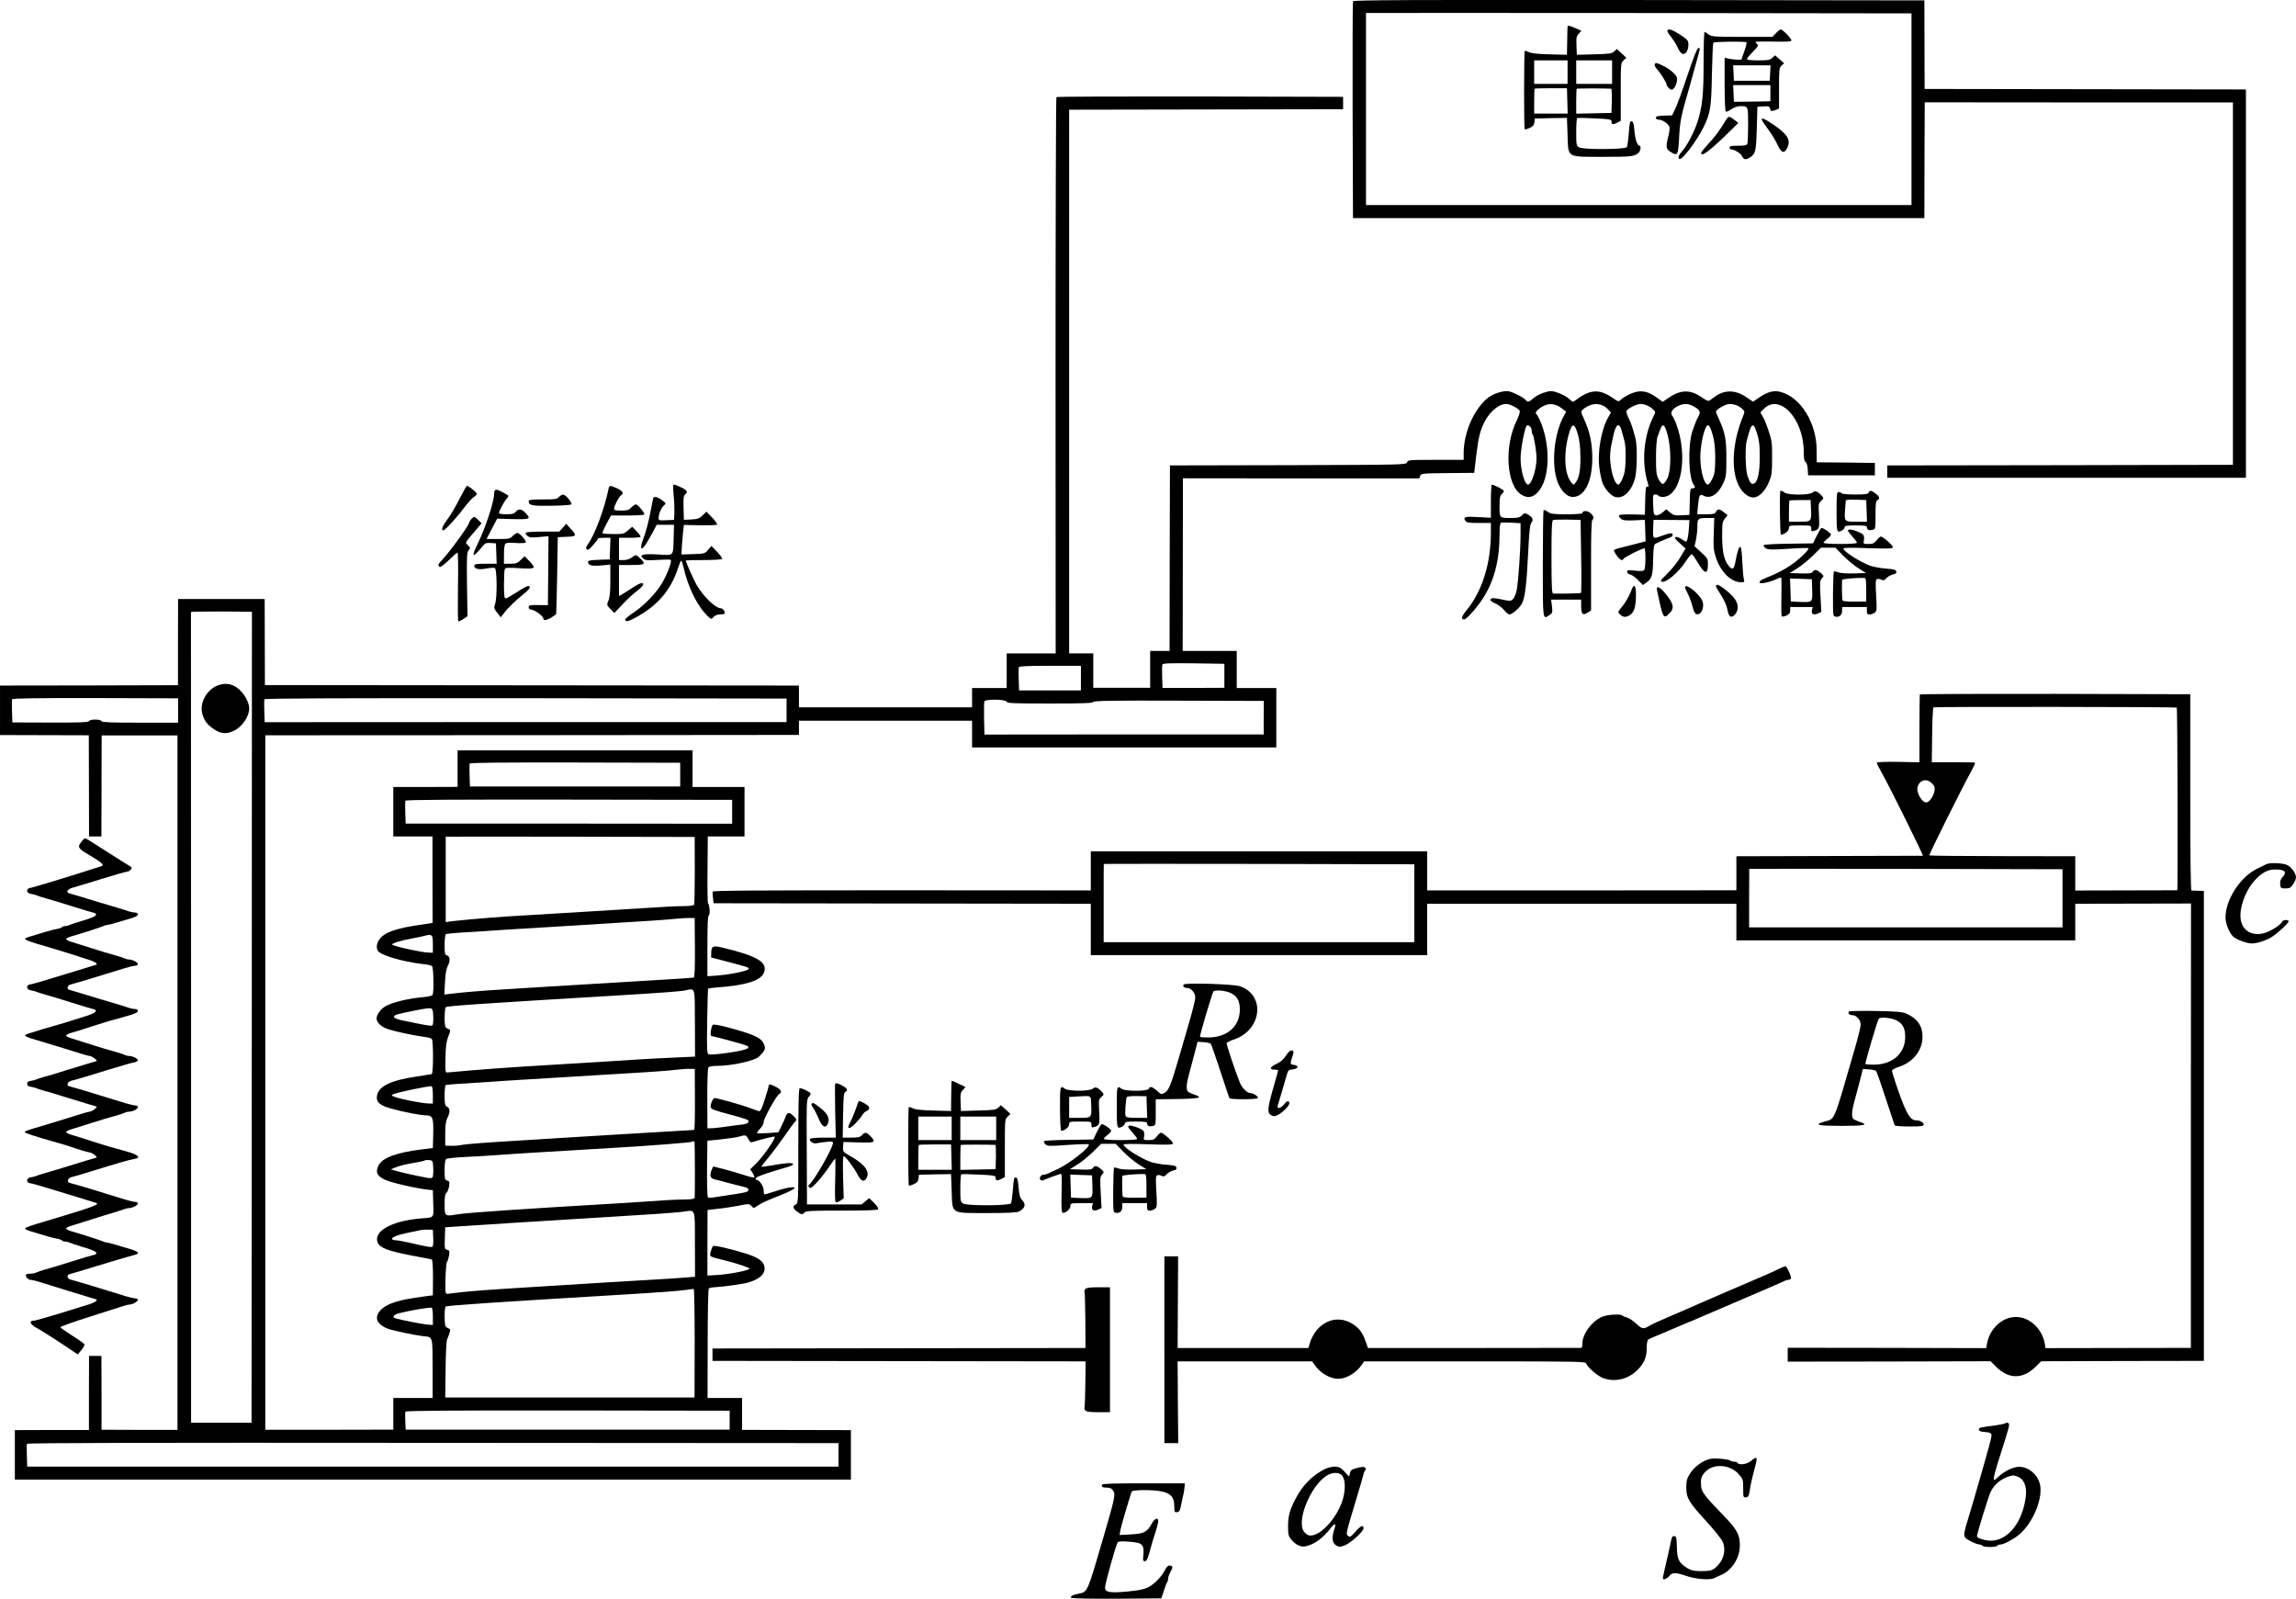 <?xml version="1.0" standalone="no"?>
<!DOCTYPE svg PUBLIC "-//W3C//DTD SVG 20010904//EN"
 "http://www.w3.org/TR/2001/REC-SVG-20010904/DTD/svg10.dtd">
<svg version="1.0" xmlns="http://www.w3.org/2000/svg"
 width="1856.496pt" height="1292.627pt" viewBox="0 0 1856.496 1292.627"
 preserveAspectRatio="xMidYMid meet">
<g transform="translate(-275.5,1437.822) scale(0.1,-0.1)"
fill="#000000" stroke="none">
<g>
<path d="M13695 14368 c-3 -7 -4 -404 -3 -883 l3 -870 2310 0 2310 0 1 468 2
468 1246 -1 1246 0 0 -1465 0 -1465 -1397 -3 -1398 -2 0 -50 0 -50 1450 0
1450 0 0 1570 0 1570 -1299 2 -1299 2 -1 358 -1 358 -2308 3 c-1841 2 -2309 0
-2312 -10z m4516 -873 l0 -775 -2206 0 -2205 0 0 775 c0 426 0 776 0 778 0 1
992 1 2205 0 l2206 -3 0 -775z"/>
<g>
<path d="M15430 14163 c-1 -5 -2 -57 -3 -118 l-2 -110 -140 4 c-97 2 -149 8
-168 18 -16 8 -31 12 -33 10 -7 -7 -7 -627 -1 -634 4 -3 22 2 41 11 27 12 35
23 38 46 l3 30 130 3 130 2 5 -138 c7 -189 -13 -176 288 -177 232 0 256 3 289
36 14 14 18 54 5 54 -18 0 -35 50 -41 119 -5 59 -10 76 -22 79 -14 3 -18 -12
-24 -96 -4 -54 -11 -105 -15 -113 -13 -20 -355 -22 -387 -2 -22 13 -23 20 -23
123 0 60 3 111 8 113 4 3 68 2 142 -2 117 -5 135 -8 135 -23 0 -27 11 -30 44
-13 l31 16 0 234 c0 230 0 235 23 255 l22 21 -38 36 -39 35 -21 -20 c-19 -17
-39 -20 -162 -23 l-140 -4 -3 74 c-3 64 0 77 19 97 l21 23 -45 20 c-49 22 -67
26 -67 14z m0 -368 l0 -95 -135 0 -135 0 0 95 0 95 135 0 135 0 0 -95z m360 0
l0 -95 -145 0 -145 0 0 95 0 95 145 0 145 0 0 -95z m-362 -233 l3 -102 -136 0
-135 0 0 98 c0 54 2 101 4 103 2 2 62 4 133 4 l128 0 3 -103z m355 99 c4 -1 6
-45 5 -98 l-3 -98 -142 -3 -143 -3 0 99 c0 54 2 101 4 103 4 3 237 3 279 0z"/>
</g>
<g>
<path d="M16236 14132 c-2 -4 11 -28 31 -52 19 -25 44 -64 54 -88 22 -47 42
-61 64 -42 20 17 29 74 16 99 -12 22 -123 91 -146 91 -8 0 -16 -4 -19 -8z"/>
</g>
<g>
<path d="M17115 14110 l-29 -30 -245 0 c-229 0 -248 2 -271 20 -14 11 -28 20
-32 20 -5 0 -8 -111 -8 -247 0 -259 -10 -359 -50 -482 -24 -76 -86 -195 -122
-233 -30 -33 -39 -59 -22 -65 22 -8 137 144 191 252 58 115 66 166 70 435 3
135 8 249 12 253 9 9 260 12 268 3 3 -3 -5 -36 -18 -73 l-24 -68 -40 1 c-22 1
-52 5 -67 9 l-28 7 0 -215 c0 -119 4 -218 9 -221 5 -3 25 5 45 19 21 14 51 25
71 25 66 0 65 2 65 -150 0 -76 -3 -145 -6 -154 -5 -12 -21 -16 -75 -16 -55 0
-69 -3 -69 -15 0 -8 6 -15 13 -15 27 0 79 -33 89 -56 13 -28 29 -30 64 -8 44
29 49 50 54 234 l5 175 48 3 c42 3 49 0 54 -17 6 -24 11 -25 47 -11 l26 10 0
164 c0 153 1 167 20 184 l21 19 -37 32 -36 32 -22 -20 c-19 -18 -35 -21 -114
-21 -57 0 -92 4 -92 10 0 6 22 33 49 60 41 41 47 51 35 61 -8 6 -14 14 -14 18
0 3 65 5 145 3 116 -2 145 0 145 10 0 16 -71 88 -86 88 -6 0 -23 -13 -39 -30z
m-47 -322 l-3 -63 -145 0 -145 0 -3 63 -3 62 151 0 151 0 -3 -62z m2 -163 l0
-65 -62 -2 c-35 0 -101 -1 -148 -2 l-85 -1 -3 68 -3 67 151 0 150 0 0 -65z"/>
</g>
<g>
<path d="M16400 13771 c-40 -120 -84 -242 -99 -272 l-26 -54 -56 -1 c-31 -1
-62 -4 -68 -8 -16 -10 -4 -26 21 -26 25 0 75 -35 82 -58 3 -10 -1 -44 -9 -75
-22 -87 -20 -104 18 -127 57 -36 61 -29 69 115 6 125 16 178 68 355 11 36 26
92 35 125 9 33 20 74 25 90 47 170 44 155 27 155 -9 0 -40 -80 -87 -219z"/>
</g>
<g>
<path d="M16135 13859 c-4 -6 2 -20 12 -32 33 -37 83 -115 83 -130 0 -8 9 -22
20 -32 16 -14 23 -15 34 -6 24 20 39 77 27 99 -15 29 -67 70 -116 92 -51 23
-52 23 -60 9z"/>
</g>
<g>
<path d="M16714 13413 c-58 -95 -90 -138 -144 -196 -33 -35 -60 -70 -60 -76 0
-35 67 15 218 162 l83 81 -23 18 c-49 39 -56 40 -74 11z"/>
</g>
<g>
<path d="M17000 13411 c0 -6 23 -40 50 -76 28 -37 63 -94 77 -126 30 -67 54
-76 78 -29 33 64 6 112 -110 190 -74 50 -95 59 -95 41z"/>
</g>
</g>
<g>
<path d="M11297 13593 c-4 -4 -7 -1017 -7 -2252 l1 -2246 -198 0 -198 0 0
-140 0 -140 -140 0 -140 0 0 -78 0 -78 -700 0 -700 0 0 88 0 88 -2159 2 -2159
2 -1 348 -1 348 -350 0 -350 0 -1 -349 0 -348 -720 -2 -719 -1 0 -200 0 -200
359 -1 359 -1 1 -409 1 -409 50 0 50 0 1 409 1 408 307 0 306 0 0 -2807 0
-2808 -307 0 -307 1 0 298 -1 299 -50 0 -50 0 -1 -299 0 -300 -300 0 -299 -1
0 -200 0 -200 3380 0 3380 0 0 200 0 200 -440 1 -440 1 0 129 0 129 -140 0
-139 0 1 438 c0 241 4 442 9 447 5 5 29 10 54 11 58 2 226 26 266 38 97 28
142 74 129 132 -9 41 -56 73 -151 102 -125 39 -256 69 -264 60 -5 -4 -13 -25
-18 -45 -11 -41 -14 -40 103 -68 103 -25 215 -62 210 -70 -10 -16 -179 -48
-280 -52 l-60 -3 0 265 1 265 79 9 c44 4 120 16 169 25 86 17 89 17 107 -2 17
-19 18 -19 46 0 39 26 62 37 188 87 115 46 148 72 79 63 -22 -2 -70 -14 -109
-27 -38 -12 -78 -24 -87 -27 -15 -4 -18 1 -18 29 0 36 -36 88 -61 88 -8 0 -8
4 1 15 11 13 68 33 258 89 24 7 42 16 40 22 -4 13 -60 10 -163 -9 -49 -9 -91
-14 -93 -12 -2 2 24 36 58 76 33 40 92 119 130 174 38 56 76 107 85 115 14 12
13 16 -11 42 -35 35 -52 36 -65 1 -6 -16 -21 -51 -35 -79 l-25 -51 -82 -6
c-45 -3 -85 -3 -89 -1 -5 3 5 19 22 35 18 18 30 41 30 56 0 28 103 213 126
226 25 14 15 36 -26 57 -45 23 -60 25 -60 8 0 -7 -14 -57 -32 -111 -25 -78
-35 -97 -47 -93 -9 2 -47 16 -84 30 -67 24 -254 76 -274 76 -14 0 -36 -53 -31
-76 2 -13 37 -26 147 -55 78 -20 148 -42 153 -47 16 -16 1 -29 -39 -35 -21 -2
-78 -10 -128 -17 -49 -7 -106 -14 -125 -14 l-35 -1 -1 240 c0 140 3 245 9 253
5 7 33 12 66 12 122 0 309 41 343 75 54 54 58 68 34 113 -23 43 -91 72 -300
127 -61 16 -103 22 -108 17 -5 -5 -12 -28 -15 -49 -5 -38 -4 -41 23 -46 31 -5
198 -51 252 -68 69 -23 15 -44 -179 -69 -53 -7 -104 -10 -113 -7 -15 6 -16 31
-13 267 2 143 6 262 8 265 3 2 39 7 79 10 222 16 345 54 371 116 35 85 -46
136 -329 204 -84 20 -94 16 -96 -41 l-1 -37 125 -33 c173 -45 180 -48 179 -59
-2 -18 -164 -50 -289 -57 l-45 -3 0 244 c0 174 3 245 11 248 12 5 8 79 -6 98
-4 6 -6 129 -4 275 l2 265 149 0 148 0 0 200 0 200 -210 0 -210 0 0 148 0 148
-950 0 -950 0 0 -148 0 -147 -260 -1 -260 0 0 -200 0 -200 158 0 159 0 0 -350
1 -349 -119 -18 c-153 -23 -240 -50 -286 -88 -41 -34 -57 -84 -39 -118 19 -36
202 -90 361 -108 36 -3 71 -11 78 -17 13 -11 17 -213 4 -234 -4 -6 -37 -14
-73 -17 -127 -11 -257 -43 -311 -76 -37 -22 -68 -67 -68 -97 0 -33 39 -69 95
-87 67 -21 217 -52 287 -61 32 -3 61 -12 65 -18 13 -20 12 -278 -1 -283 -6 -2
-58 -10 -116 -19 -216 -31 -314 -79 -327 -157 -8 -52 25 -80 125 -106 94 -26
234 -52 272 -52 53 0 61 -19 58 -148 l-3 -116 -96 -12 c-204 -26 -314 -68
-344 -130 -26 -55 -13 -83 53 -115 47 -23 268 -73 357 -81 l30 -3 3 -107 c3
-123 13 -112 -107 -122 -233 -21 -379 -104 -342 -195 18 -42 83 -67 263 -102
90 -17 168 -32 174 -34 6 -2 10 -53 10 -146 l-1 -144 -55 -7 c-150 -21 -192
-29 -254 -49 -118 -36 -176 -116 -124 -171 12 -14 41 -32 63 -41 45 -17 214
-53 289 -62 83 -9 78 7 79 -261 l0 -239 -159 0 -159 0 0 -128 0 -128 -518 -1
-517 0 0 2807 0 2808 2157 1 2158 2 0 57 0 58 700 0 700 0 0 -108 0 -108 1230
0 1230 0 0 240 0 240 -160 0 -160 0 0 150 0 150 -218 0 -219 0 1 698 1 698
955 -1 956 0 7 20 c8 20 15 21 222 23 l215 2 16 135 c19 154 31 205 66 274 47
93 128 156 188 147 32 -5 92 -39 98 -55 4 -9 -7 -42 -23 -75 -105 -211 -85
-531 39 -604 49 -29 89 -22 130 21 101 106 107 390 13 592 -9 19 -21 38 -26
42 -15 10 23 48 69 68 47 20 92 12 142 -26 l32 -25 -18 -32 c-80 -142 -104
-389 -53 -532 27 -74 77 -125 124 -125 95 0 157 122 158 310 0 125 -18 211
-66 318 -30 66 -30 66 4 90 65 47 138 43 187 -8 l26 -27 -20 -35 c-60 -101
-93 -296 -72 -425 6 -43 17 -91 23 -108 19 -48 60 -97 95 -112 66 -27 139 37
169 150 16 62 19 262 3 321 -24 90 -35 123 -56 165 -12 24 -19 49 -17 56 8 19
81 56 112 57 35 0 71 -15 100 -41 26 -26 26 -19 3 -67 -77 -158 -93 -370 -42
-532 8 -28 8 -33 -4 -28 -12 4 -15 -15 -17 -111 l-3 -117 -101 3 c-56 1 -104
-2 -108 -7 -3 -5 3 -17 14 -27 16 -14 34 -17 107 -14 l88 4 3 -87 3 -87 -43
-11 c-24 -6 -59 -15 -78 -20 -19 -5 -56 -14 -83 -21 -26 -6 -49 -15 -52 -19
-2 -3 8 -23 22 -43 25 -36 48 -47 55 -28 4 13 160 91 170 85 11 -7 10 -156 -1
-173 -7 -11 -24 -12 -76 -7 -61 6 -66 5 -63 -11 2 -10 14 -19 26 -21 13 -2 41
-22 62 -44 l39 -40 29 20 c44 32 52 58 54 186 2 93 6 121 18 127 18 10 99 45
123 53 9 3 17 12 17 21 0 17 -26 14 -93 -11 -66 -25 -68 -23 -65 59 l3 72 145
-1 145 -1 -2 -44 c-5 -79 -14 -129 -25 -129 -5 0 -23 9 -39 21 -16 11 -37 18
-45 15 -12 -5 -5 -16 32 -49 l48 -44 -29 -49 c-34 -60 -82 -120 -137 -173 -35
-33 -40 -41 -26 -46 33 -13 138 77 195 166 21 33 43 57 48 56 6 -2 24 -28 42
-58 61 -105 88 -112 88 -22 0 42 -4 49 -54 95 l-54 49 12 56 c6 31 11 80 11
109 0 60 5 64 84 64 l52 0 -4 -125 c-4 -109 -2 -134 17 -193 39 -120 123 -202
207 -202 24 0 26 3 19 28 -4 15 -9 77 -12 137 -2 61 -9 114 -13 119 -12 12
-26 -27 -41 -109 -12 -69 -23 -79 -53 -46 -39 43 -56 116 -56 240 0 107 2 121
22 146 l22 28 -30 23 c-36 29 -50 30 -64 4 -9 -17 -21 -20 -81 -20 l-71 0 7
73 c8 82 14 93 43 78 56 -30 119 8 160 99 24 50 26 67 26 195 1 153 -9 211
-55 313 -16 34 -29 67 -29 72 0 12 49 45 86 57 36 13 96 -4 128 -36 19 -19 19
-24 7 -53 -88 -212 -103 -437 -36 -568 34 -67 93 -106 138 -91 42 15 83 64
109 130 19 47 22 76 22 186 1 115 -2 140 -27 215 -15 47 -36 100 -48 119 l-20
34 26 27 c128 133 325 -77 325 -347 0 -52 4 -74 14 -80 9 -5 16 -28 18 -58 l3
-50 270 0 270 0 0 50 0 50 -235 3 -235 2 -1 98 c0 220 -129 428 -291 471 -55
15 -104 2 -172 -44 l-51 -35 -49 33 c-93 65 -182 66 -264 5 -18 -14 -37 -27
-43 -31 -6 -3 -32 9 -57 27 -93 66 -171 65 -271 -3 l-47 -32 -47 34 c-81 60
-146 66 -232 22 -19 -9 -45 -26 -57 -37 -21 -20 -21 -20 -71 15 -72 49 -128
61 -189 41 -26 -9 -65 -29 -85 -45 -20 -16 -40 -29 -44 -29 -5 0 -20 11 -34
25 -15 14 -52 34 -84 46 -55 19 -61 19 -112 4 -30 -8 -69 -29 -88 -45 -38 -34
-48 -36 -67 -14 -15 19 -93 58 -132 68 -39 9 -124 -17 -168 -50 -114 -90 -199
-281 -199 -449 l0 -55 -225 0 c-217 0 -226 -1 -233 -20 -7 -20 -15 -20 -962
-23 l-955 -2 -2 -750 -1 -750 -79 0 -78 0 0 -149 0 -149 -230 0 -230 0 0 139
0 139 -98 0 -97 0 0 2198 0 2198 1107 2 1108 2 0 50 0 50 -1156 3 c-635 1
-1159 -1 -1162 -5z m5176 -2515 c32 -23 33 -36 7 -82 -10 -19 -29 -68 -42
-108 -37 -123 -29 -383 14 -432 13 -16 9 -26 -12 -26 -18 0 -20 -8 -22 -107
l-3 -108 -63 -3 c-55 -3 -67 0 -93 23 l-31 25 -30 -25 c-17 -15 -40 -25 -52
-23 -19 3 -21 10 -24 86 -3 76 -1 82 17 82 11 0 23 -4 26 -10 3 -5 18 -10 33
-10 152 0 211 333 107 600 -10 25 -22 49 -27 55 -25 28 5 68 68 90 42 14 78 6
127 -27z m-1345 -150 c7 -7 12 -22 12 -33 0 -12 3 -25 7 -29 11 -11 31 -133
32 -191 1 -89 -40 -215 -69 -215 -27 0 -60 116 -60 213 0 66 30 230 47 260 6
10 17 9 31 -5z m386 -64 c13 -47 19 -104 20 -179 1 -111 -10 -172 -40 -210
-15 -20 -15 -20 -34 3 -57 69 -64 239 -18 397 25 87 45 84 72 -11z m354 29 c7
-27 17 -64 23 -84 13 -52 11 -217 -4 -264 -16 -51 -35 -85 -47 -85 -21 0 -47
63 -59 142 -13 84 -10 130 21 263 21 89 47 100 66 28z m371 -31 c30 -113 29
-288 -2 -352 -12 -25 -29 -45 -37 -45 -8 0 -24 18 -35 40 -17 34 -20 60 -20
175 0 82 5 148 13 168 6 17 17 46 23 62 19 49 35 36 58 -48z m347 51 c28 -68
38 -135 38 -243 -1 -98 -4 -122 -23 -162 -13 -27 -29 -48 -36 -48 -36 0 -70
152 -60 265 9 110 39 215 60 215 6 0 15 -12 21 -27z m362 0 c29 -77 36 -117
36 -223 1 -125 -15 -205 -44 -220 -22 -12 -34 1 -55 60 -17 48 -21 238 -6 286
5 16 15 50 22 77 15 53 32 60 47 20z m-12157 -4759 l-2 -3279 -244 0 -245 0 0
3275 c-1 1801 -1 3277 -1 3280 1 3 112 4 247 4 l246 -2 -1 -3278z m7864 2760
l0 -97 -250 -1 -250 0 -3 89 c-2 49 -1 94 2 101 4 9 62 11 253 9 l248 -4 0
-97z m-1160 -18 l0 -100 -250 0 -250 0 -3 89 c-2 49 -1 93 1 99 3 8 84 11 253
11 l249 0 0 -99z m-7300 -262 l0 -99 -307 0 c-237 0 -309 3 -313 13 -2 7 -23
12 -50 12 -27 0 -48 -5 -50 -12 -4 -10 -75 -13 -313 -12 l-307 1 -3 88 c-2 49
-1 93 1 99 3 8 203 11 673 10 l669 -2 0 -98z m4920 1 l0 -95 -2110 0 -2110 -1
-3 87 c-2 48 -1 92 1 98 3 8 611 10 2113 9 l2109 -3 0 -95z m1779 70 c5 -13
53 -15 351 -15 267 0 347 3 350 13 4 9 150 12 692 10 l687 -2 -1 -136 0 -135
-1129 0 -1129 -1 -3 128 c-1 70 0 133 2 140 8 20 172 18 180 -2z m-2639 -590
l0 -96 -850 0 -850 0 -3 87 c-2 48 -1 92 1 98 3 8 253 10 853 9 l849 -2 0 -96z
m420 -300 l0 -97 -1320 1 -1320 0 -3 87 c-2 48 -1 92 1 98 3 8 387 10 1323 9
l1319 -2 0 -96z m-302 -473 c0 -147 -2 -273 -6 -279 -4 -6 -37 -11 -74 -11
-69 0 -164 -5 -423 -22 -80 -5 -226 -14 -325 -20 -99 -6 -247 -15 -330 -20
-82 -5 -231 -14 -330 -20 -206 -13 -506 -40 -517 -47 -5 -2 -8 1 -9 6 0 14 0
680 0 684 1 1 454 1 1007 0 l1006 -2 1 -269z m1 -626 c1 -155 -2 -239 -9 -242
-5 -1 -95 -8 -200 -14 -338 -20 -754 -45 -995 -60 -85 -5 -229 -14 -320 -20
-184 -11 -355 -25 -443 -36 l-59 -7 5 99 c3 63 11 110 21 129 23 42 21 81 -4
88 -18 5 -20 14 -20 85 0 45 5 84 10 87 6 3 47 8 93 11 45 2 147 9 227 14 80
6 218 15 308 20 89 6 237 15 330 20 92 6 237 15 322 20 354 21 509 32 585 40
44 4 95 7 114 6 l33 -1 2 -239z m-2119 29 l0 -70 -35 1 c-54 1 -277 50 -293
64 -11 9 68 34 158 50 39 7 84 16 100 21 64 17 70 11 70 -66z m2119 -640 l1
-270 -150 -7 c-83 -3 -229 -11 -325 -17 -193 -13 -394 -25 -660 -41 -417 -25
-580 -37 -865 -63 -19 -2 -20 3 -18 118 2 92 7 132 23 173 19 50 19 53 3 59
-10 4 -21 11 -25 17 -12 17 -9 154 2 161 16 10 259 27 1398 95 359 22 497 32
536 40 85 17 79 39 80 -265z m-2116 56 c2 -35 -1 -68 -6 -73 -8 -8 -65 2 -254
42 -68 15 -76 35 -20 49 44 12 174 38 217 44 58 8 60 6 63 -62z m2116 -669 c1
-134 -2 -245 -5 -248 -3 -2 -51 -6 -105 -8 -54 -3 -175 -10 -269 -16 -93 -6
-244 -15 -335 -20 -91 -6 -238 -14 -327 -20 -90 -5 -234 -14 -320 -20 -325
-19 -489 -32 -524 -39 -20 -5 -58 -8 -85 -7 l-49 1 0 95 c0 71 5 104 18 130
23 46 22 77 -3 90 -17 9 -20 21 -20 90 0 43 4 81 8 84 5 3 54 8 108 11 54 3
162 10 239 15 77 6 214 15 305 20 91 6 239 15 330 20 91 6 237 15 325 20 364
21 513 32 570 40 33 4 78 7 99 6 l39 -1 1 -243z m-2119 32 l0 -69 -35 1 c-52
1 -226 35 -275 54 -23 9 -27 13 -15 19 27 15 294 71 315 66 6 -1 10 -33 10
-71z m2551 -355 c12 -25 20 -30 37 -24 65 21 164 45 175 43 17 -4 -88 -157
-150 -218 l-47 -46 19 -29 c10 -16 17 -32 14 -36 -2 -4 -39 4 -81 18 -43 14
-117 36 -164 48 l-87 22 -11 -24 c-20 -43 -14 -72 17 -79 15 -3 70 -18 122
-32 52 -13 108 -28 124 -31 35 -8 44 -26 19 -39 -10 -5 -58 -14 -108 -21 -49
-7 -114 -17 -144 -22 -32 -7 -57 -7 -62 -2 -5 5 -8 107 -7 234 l3 224 110 11
c61 7 126 16 145 22 53 16 58 14 76 -19z m-435 -26 c3 -27 4 -440 1 -450 -3
-9 -29 -13 -82 -13 -42 0 -135 -4 -206 -10 -71 -5 -210 -14 -309 -20 -850 -50
-1243 -77 -1327 -91 -96 -17 -98 -15 -98 82 0 60 4 85 15 93 8 6 17 29 21 52
5 36 4 42 -15 47 -19 5 -21 12 -21 85 0 52 4 83 13 89 6 6 80 13 162 17 83 4
202 11 265 16 63 5 201 14 305 20 105 6 255 15 335 20 80 5 228 14 330 20 247
14 584 41 589 46 7 7 21 5 22 -3z m-2113 -212 c2 -35 -1 -68 -7 -74 -6 -6 -26
-6 -58 1 -26 6 -75 16 -108 22 -33 7 -85 20 -115 28 l-55 15 35 15 c39 16 85
27 174 42 32 5 61 12 64 15 4 3 20 5 37 3 30 -3 30 -4 33 -67z m2116 -611 l1
-265 -75 -6 c-41 -4 -165 -12 -275 -18 -110 -7 -270 -16 -355 -21 -383 -24
-476 -30 -640 -40 -287 -17 -470 -31 -555 -41 -44 -5 -89 -11 -100 -12 -19 -2
-20 3 -18 122 2 68 7 129 12 135 6 7 13 30 17 53 5 35 4 41 -15 46 -21 5 -22
11 -19 94 l3 88 105 7 c58 3 177 11 265 17 88 6 237 16 330 21 94 6 238 15
320 20 83 5 229 14 325 20 308 18 503 32 570 40 114 14 103 43 104 -260z
m-2116 51 c2 -35 -1 -67 -5 -72 -8 -8 -44 -2 -190 32 -45 10 -93 19 -107 19
-14 0 -28 4 -31 10 -7 12 43 33 120 49 33 6 76 16 95 20 19 5 53 8 75 7 l40
-1 3 -64z m2114 -854 l-1 -438 -1008 0 -1008 0 3 226 c1 124 7 234 12 243 5 9
13 32 19 50 9 28 8 34 -7 39 -9 4 -20 11 -24 17 -11 16 -10 154 1 160 14 9
384 34 1421 96 302 18 476 31 525 39 28 5 54 8 59 7 5 -1 8 -198 8 -439z
m-2117 217 l0 -69 -40 3 c-37 2 -213 36 -262 51 -32 9 -15 30 33 42 94 23 240
48 259 44 6 -1 10 -33 10 -71z m2400 -838 l0 -77 -1310 0 -1310 0 -3 67 c-2
37 -1 72 1 78 3 8 370 11 1313 10 l1309 -2 0 -76z m880 -281 l0 -95 -3280 0
-3280 0 -3 87 c-2 47 -1 91 1 97 3 8 944 10 3283 8 l3279 -2 0 -95z"/>
<g>
<path d="M4504 8831 c-83 -38 -136 -141 -113 -224 15 -56 40 -89 96 -126 54
-36 98 -40 158 -12 66 30 125 115 125 181 0 65 -65 159 -128 185 -46 20 -88
18 -138 -4z"/>
</g>
</g>
<g>
<path d="M8199 10455 c-3 -2 -1 -40 3 -82 5 -43 7 -105 6 -138 l-3 -60 -62 -3
c-56 -3 -63 -1 -63 16 0 33 22 86 43 103 19 16 19 17 -15 43 -37 28 -67 34
-72 14 -2 -7 -13 -64 -25 -127 -12 -63 -35 -148 -51 -190 -30 -76 -28 -108 3
-73 10 11 36 55 60 98 l42 79 70 0 70 0 -3 -105 c-5 -154 6 -142 -125 -135
-125 7 -158 -2 -121 -33 17 -15 34 -16 115 -11 52 3 99 4 106 1 15 -5 -20
-102 -66 -184 -45 -79 -142 -181 -228 -239 -40 -27 -73 -54 -73 -59 0 -21 21
-18 74 9 181 96 290 219 350 396 12 35 24 67 28 70 3 3 11 -18 18 -47 38 -169
113 -320 197 -401 29 -27 30 -27 48 -7 11 12 31 20 50 20 17 0 35 3 38 6 10
10 -12 44 -29 44 -44 0 -142 95 -197 190 -22 38 -87 185 -87 196 0 2 65 4 144
4 80 0 147 4 150 9 3 5 -15 30 -40 57 l-47 48 -26 -31 c-26 -31 -29 -32 -121
-35 l-95 -3 3 60 c2 33 7 87 10 120 l7 59 131 -3 c73 -1 134 1 137 6 3 5 -15
30 -40 57 l-46 47 -31 -30 c-26 -25 -40 -30 -91 -33 l-60 -3 -3 96 c-2 77 0
99 13 109 25 21 17 34 -33 58 -50 23 -56 25 -63 17z"/>
</g>
<g>
<path d="M14810 10326 l0 -134 -94 5 c-113 7 -132 2 -114 -27 11 -18 23 -20
110 -20 l98 0 0 -82 c-1 -246 -69 -465 -192 -618 -47 -57 -53 -80 -23 -80 17
0 96 88 144 160 95 142 140 309 141 521 0 69 4 98 13 101 6 2 45 2 85 0 l72
-4 0 -88 c0 -126 -18 -385 -31 -452 -7 -32 -20 -65 -31 -75 -18 -16 -24 -16
-93 -1 -61 12 -77 13 -86 2 -8 -10 0 -18 35 -34 25 -11 58 -36 73 -55 15 -19
35 -35 43 -35 24 0 89 59 104 94 23 55 35 153 47 396 9 187 15 239 27 253 19
22 9 44 -30 66 -22 13 -27 12 -46 -7 -18 -18 -34 -22 -86 -22 -97 0 -96 -1
-96 95 0 69 3 85 20 100 11 10 17 22 14 26 -6 10 -83 49 -96 49 -4 0 -8 -60
-8 -134z"/>
</g>
<g>
<path d="M6470 10344 c-29 -59 -73 -133 -97 -164 -40 -54 -54 -90 -34 -90 14
0 107 100 168 182 32 42 68 82 81 89 12 7 22 18 22 25 0 12 -66 64 -80 64 -3
0 -30 -48 -60 -106z"/>
</g>
<g>
<path d="M7675 10423 c-34 -164 -110 -366 -166 -445 -16 -23 -19 -32 -10 -41
9 -9 21 -1 51 33 22 25 40 48 40 53 0 4 23 7 50 7 l51 0 -3 -87 -3 -88 -87 -3
c-65 -2 -88 -6 -88 -16 0 -29 26 -36 104 -30 l76 7 0 -127 c0 -91 -4 -137 -15
-163 -15 -36 -15 -37 16 -69 l31 -32 67 70 c36 39 90 89 119 110 51 38 64 67
27 60 -10 -2 -44 -21 -74 -41 -31 -21 -66 -43 -78 -50 l-23 -12 0 126 0 125
100 0 c111 0 120 7 72 53 -34 32 -37 33 -69 7 -16 -12 -41 -20 -64 -20 l-39 0
0 90 0 90 83 0 c46 0 87 3 91 7 3 4 -10 24 -30 44 l-37 38 -34 -29 c-32 -28
-39 -30 -117 -30 -45 0 -85 3 -89 6 -3 4 11 37 31 75 l37 69 132 0 c72 0 134
4 137 8 7 11 -52 82 -68 82 -7 0 -23 -11 -36 -25 -20 -21 -33 -25 -82 -25 -46
0 -58 3 -58 15 0 22 40 98 56 108 26 15 14 36 -32 57 -59 26 -62 25 -69 -7z"/>
</g>
<g>
<path d="M6757 10413 c-4 -3 -7 -17 -7 -30 0 -61 -70 -273 -130 -396 -60 -121
-45 -127 43 -18 14 18 26 21 60 19 l42 -3 3 -82 3 -83 -91 0 c-72 0 -90 -3
-90 -15 0 -27 34 -35 95 -24 31 6 63 8 71 5 18 -7 20 -243 2 -292 -10 -30 -9
-36 17 -70 l29 -37 25 33 c33 43 98 106 161 156 49 39 63 64 35 64 -8 0 -49
-22 -91 -50 -42 -27 -83 -50 -90 -50 -11 0 -14 23 -14 109 0 60 3 117 6 126 6
14 20 15 120 9 131 -8 137 -3 78 59 l-37 38 -31 -30 c-27 -27 -39 -31 -84 -31
l-52 0 0 73 c0 39 4 78 9 86 7 10 27 13 85 9 42 -3 79 -1 82 4 8 12 -48 76
-66 77 -8 0 -26 -11 -39 -24 -21 -23 -30 -25 -117 -25 l-95 0 43 82 43 83 128
-4 c140 -3 148 1 100 51 -32 33 -53 35 -78 8 -14 -16 -31 -20 -77 -20 -33 0
-58 4 -58 10 0 17 41 93 62 116 11 12 16 24 11 27 -73 44 -95 52 -106 40z"/>
</g>
<g>
<path d="M17150 10408 c-7 -46 -2 -353 5 -353 29 2 65 30 65 52 0 22 2 23 90
23 90 0 90 0 90 -26 0 -22 3 -24 23 -18 43 13 45 20 40 123 -5 93 -5 99 17
119 23 21 23 22 4 43 -32 35 -53 43 -73 25 -24 -22 -197 -22 -225 -1 -18 13
-35 19 -36 13z m248 -138 c5 -110 5 -110 -93 -110 l-85 0 0 83 c0 46 2 86 4
88 2 2 42 4 88 4 l83 0 3 -65z"/>
</g>
<g>
<path d="M17864 10395 c-5 -12 -27 -15 -109 -15 -59 0 -107 4 -110 10 -3 6
-14 10 -23 10 -15 0 -17 -16 -17 -160 0 -169 1 -173 46 -150 10 6 19 17 19 25
0 12 18 15 90 15 72 0 90 -3 90 -14 0 -21 17 -29 46 -22 24 6 24 8 24 120 0
92 3 115 15 120 23 9 18 30 -15 54 -34 26 -48 28 -56 7z m-16 -147 l3 -88 -85
0 c-99 0 -99 0 -92 101 3 35 5 68 6 72 0 4 37 7 83 5 l82 -3 3 -87z"/>
</g>
<g>
<path d="M7275 10360 c-16 -18 -31 -20 -132 -20 -89 0 -113 -3 -113 -14 0 -34
28 -40 183 -37 84 1 156 6 161 11 11 11 -43 78 -65 79 -9 1 -24 -8 -34 -19z"/>
</g>
<g>
<path d="M15236 10253 c-3 -3 -6 -199 -6 -435 0 -467 -2 -450 55 -412 23 15
24 20 19 70 l-7 54 122 0 121 0 0 -55 c0 -64 14 -76 54 -49 l26 17 0 360 c-1
239 3 364 10 371 16 16 12 31 -14 55 -24 22 -66 23 -66 0 0 -5 -55 -9 -126 -9
-109 0 -130 3 -154 20 -15 11 -30 17 -34 13z m304 -371 c3 -162 2 -296 -2
-298 -6 -4 -177 -7 -225 -5 -10 1 -13 67 -13 295 0 226 3 296 13 300 6 2 59 4
117 3 l105 -2 5 -293z"/>
</g>
<g>
<path d="M6567 10182 c-10 -10 -17 -22 -17 -25 0 -25 -166 -252 -237 -325 -16
-16 -17 -29 -2 -38 6 -3 38 21 73 55 34 33 65 61 70 61 5 0 7 -124 4 -276 -2
-151 -1 -277 3 -279 3 -3 22 6 40 18 l34 23 -4 257 c-3 230 -1 260 14 277 15
17 15 19 -6 39 -25 23 -28 17 58 117 l52 61 -27 27 c-33 31 -34 31 -55 8z"/>
</g>
<g>
<path d="M7305 10111 l-28 -31 -133 0 c-73 0 -135 -4 -138 -9 -3 -4 3 -16 13
-25 16 -14 31 -16 95 -10 l76 7 -2 -279 -3 -279 -77 1 c-70 1 -78 -1 -78 -17
0 -11 7 -19 15 -19 32 0 105 -54 105 -77 0 -21 56 1 102 40 1 1 5 142 8 312
l5 310 72 3 c82 3 85 10 27 71 l-31 34 -28 -32z"/>
</g>
<g>
<path d="M17445 10047 l-30 -62 -195 -3 c-107 -1 -198 -6 -203 -11 -5 -5 1
-16 15 -25 20 -13 44 -14 182 -5 87 6 160 8 164 5 10 -10 -79 -95 -148 -141
-58 -38 -108 -64 -190 -97 -44 -18 -54 -24 -58 -37 -6 -17 65 -6 126 20 24 11
46 19 49 19 3 0 4 -69 2 -154 -2 -85 -1 -157 3 -161 4 -4 21 -1 37 6 24 11 31
20 31 41 l0 28 91 0 91 0 -6 -25 c-8 -32 14 -43 51 -26 l25 12 -7 125 c-6 114
-5 127 11 146 18 19 18 20 -9 44 -32 28 -52 30 -65 9 -7 -13 -25 -15 -97 -13
l-89 3 60 37 c32 20 89 66 126 102 l67 66 58 0 59 0 64 -66 c36 -36 92 -82
124 -102 l60 -37 -99 -3 c-60 -2 -110 2 -127 9 -16 6 -31 9 -35 6 -3 -4 -6
-86 -7 -184 0 -178 0 -178 22 -181 32 -5 52 15 52 49 l0 29 100 0 100 0 0 -30
c0 -25 4 -30 23 -30 12 0 30 7 41 15 17 13 18 24 11 139 -6 108 -5 127 8 132
9 3 24 1 35 -5 15 -8 24 -6 41 13 12 13 36 26 52 30 22 4 30 11 27 23 -3 15
-18 19 -83 24 -44 3 -102 14 -128 23 -80 29 -217 116 -217 139 0 7 64 8 200 3
171 -5 200 -4 200 8 0 16 -80 86 -97 86 -6 0 -21 -13 -34 -30 -20 -25 -31 -30
-66 -30 -42 0 -42 0 -37 30 4 17 1 36 -5 44 -16 19 -99 49 -117 42 -13 -5 -8
-15 25 -51 22 -24 41 -49 41 -55 0 -6 -50 -10 -135 -10 -81 0 -135 4 -135 10
0 5 14 19 30 32 17 12 30 27 30 34 0 12 -60 54 -76 53 -5 0 -22 -28 -39 -62z
m400 -437 l0 -95 -93 -1 c-51 -1 -95 3 -98 8 -5 7 -7 112 -4 168 0 7 121 18
180 15 12 0 15 -18 15 -95z m-437 -2 c3 -102 4 -101 -108 -96 l-65 3 -3 93 -3
93 88 -3 88 -3 3 -87z"/>
</g>
<g>
<path d="M16630 9639 c0 -6 13 -29 28 -52 37 -55 59 -103 67 -150 4 -21 14
-41 22 -44 20 -8 50 23 57 58 9 47 -16 92 -84 148 -59 49 -90 63 -90 40z"/>
</g>
<g>
<path d="M15949 9613 c-21 -55 -51 -109 -80 -142 -34 -40 -35 -43 -11 -64 23
-21 46 -21 76 -2 34 23 46 59 49 149 2 85 -13 113 -34 59z"/>
</g>
<g>
<path d="M16380 9630 c0 -5 10 -29 22 -52 13 -24 30 -70 38 -103 11 -41 21
-61 33 -63 41 -8 69 65 44 114 -31 60 -137 140 -137 104z"/>
</g>
<g>
<path d="M16154 9603 c47 -224 51 -231 96 -188 47 45 40 80 -32 168 -46 54
-74 63 -64 20z"/>
</g>
<g>
<path d="M18278 8763 c-1 -5 -2 -129 -3 -278 l0 -270 -172 3 c-105 2 -173 -1
-173 -7 0 -5 16 -38 36 -73 66 -116 344 -678 337 -679 -5 0 -345 -1 -758 -2
l-750 -2 0 -138 0 -137 -1250 -1 -1250 0 0 158 0 158 -1360 0 -1360 0 0 -158
0 -158 -1527 1 c-1156 0 -1527 -2 -1530 -11 -2 -7 -1 -30 2 -53 l5 -41 1525
-2 1525 -2 0 -208 0 -208 1360 0 1360 0 0 208 0 208 1250 0 1250 0 0 -148 0
-148 1370 0 1370 0 0 148 0 148 468 1 468 1 -1 -1797 0 -1796 -587 -1 -588 -1
-6 34 c-21 123 -123 218 -234 218 -111 0 -213 -95 -234 -218 l-6 -34 -802 2
-803 1 0 -56 0 -56 820 1 821 2 42 -43 c104 -104 220 -104 324 1 l43 42 657 2
658 1 0 1900 0 1900 -45 1 c-25 1 -49 2 -55 2 -7 1 -10 274 -10 794 l0 793
-1092 3 c-601 1 -1094 -1 -1095 -5z m2078 -106 c6 -6 10 -1477 4 -1477 -3 0
-189 -1 -415 -1 l-410 -1 0 139 0 138 -588 1 c-323 0 -589 3 -592 6 -5 5 273
563 342 686 19 34 31 63 26 64 -4 2 -84 3 -178 3 l-170 0 3 219 c1 121 6 222
11 225 10 6 1961 4 1967 -2z m-1979 -613 c21 -21 24 -32 20 -60 -7 -43 -43
-94 -66 -94 -39 0 -85 87 -70 130 21 55 74 66 116 24z m-4186 -969 l0 -315
-1256 0 -1256 0 0 315 c0 173 0 316 1 318 0 1 565 1 1256 0 l1255 -3 0 -315z
m5241 40 l0 -235 -1267 0 -1267 0 0 235 c1 129 1 236 1 238 1 1 571 1 1267 0
l1266 -3 0 -235z"/>
</g>
<g>
<path d="M3410 7568 c-30 -40 -23 -51 71 -106 89 -52 120 -79 98 -86 -291 -93
-559 -175 -584 -178 -30 -5 -26 -42 5 -46 14 -2 34 -7 45 -11 11 -5 47 -17 80
-26 33 -9 130 -38 215 -65 85 -27 163 -50 173 -52 10 -2 18 -7 19 -13 1 -14
-33 -29 -122 -55 -41 -12 -83 -26 -92 -31 -10 -5 -27 -9 -37 -9 -11 0 -22 -4
-25 -9 -3 -4 -22 -11 -41 -14 -32 -5 -104 -26 -220 -62 -67 -22 -71 -20 235
-110 69 -21 134 -41 145 -45 11 -4 45 -15 76 -25 67 -19 103 -41 79 -48 -20
-6 -59 -18 -235 -72 -231 -71 -278 -84 -300 -87 -30 -5 -26 -42 5 -46 14 -2
34 -7 45 -11 11 -5 47 -17 80 -26 33 -9 130 -38 215 -65 85 -27 163 -50 173
-52 10 -2 18 -7 17 -13 -2 -15 -35 -30 -120 -55 -41 -12 -84 -26 -95 -30 -11
-4 -47 -15 -80 -24 -78 -22 -190 -55 -238 -71 -65 -20 -60 -24 113 -74 94 -28
216 -66 296 -91 34 -11 68 -20 75 -20 8 0 25 -9 39 -20 19 -14 21 -20 10 -23
-31 -9 -89 -26 -235 -71 -82 -26 -168 -52 -190 -57 -22 -6 -49 -15 -60 -20
-11 -4 -31 -9 -45 -11 -17 -2 -25 -9 -25 -23 0 -14 8 -21 25 -23 14 -2 34 -7
45 -11 11 -5 38 -14 60 -20 22 -5 108 -31 190 -57 146 -45 204 -62 235 -71 11
-3 9 -9 -10 -23 -14 -11 -31 -20 -39 -20 -7 0 -41 -9 -75 -20 -80 -25 -202
-63 -296 -91 -128 -37 -155 -47 -155 -54 0 -8 75 -33 280 -91 33 -9 69 -20 80
-24 51 -19 154 -50 166 -50 8 0 25 -9 39 -20 19 -14 21 -20 10 -23 -29 -8 -86
-25 -215 -65 -71 -22 -157 -48 -190 -57 -33 -9 -69 -21 -80 -26 -11 -4 -31 -9
-45 -11 -31 -4 -35 -41 -5 -46 22 -3 69 -16 300 -87 176 -54 215 -66 235 -72
37 -11 -18 -32 -300 -117 -63 -19 -150 -45 -193 -58 -43 -13 -79 -28 -80 -32
-1 -4 16 -14 38 -21 116 -36 188 -57 220 -62 19 -3 38 -10 41 -14 3 -5 14 -9
25 -9 10 0 27 -4 37 -9 9 -5 51 -19 92 -31 87 -25 125 -42 125 -55 0 -5 -9
-11 -20 -13 -11 -2 -90 -25 -175 -52 -85 -27 -182 -56 -215 -65 -33 -9 -68
-21 -77 -26 -10 -5 -31 -9 -46 -9 -16 0 -32 -3 -35 -6 -12 -12 14 -44 35 -44
11 0 48 -9 82 -20 64 -21 399 -124 446 -137 23 -7 -11 -29 -74 -47 -28 -9
-132 -41 -230 -71 -99 -30 -187 -55 -196 -55 -46 0 -31 -32 29 -63 26 -14 109
-67 186 -117 l139 -93 28 34 c16 19 27 39 26 46 -2 7 -46 39 -98 71 -52 33
-96 64 -97 68 -2 5 102 43 229 83 128 41 251 80 273 87 22 8 47 14 56 14 25 0
69 24 69 38 0 6 -9 12 -20 12 -12 0 -49 9 -83 19 -207 65 -425 130 -442 133
-23 4 -33 36 -13 42 30 8 159 47 233 70 111 34 213 64 260 77 22 6 46 13 53
15 6 2 12 7 12 12 0 10 -29 22 -100 42 -25 7 -64 19 -88 26 -23 8 -49 14 -57
14 -9 0 -23 4 -33 9 -18 9 -170 58 -254 82 -27 7 -48 18 -48 24 0 6 21 17 48
24 26 8 99 31 162 51 63 20 142 45 175 54 33 10 70 22 83 27 13 5 31 9 40 9
27 0 72 23 72 38 0 6 -9 12 -20 12 -12 0 -49 9 -83 19 -207 65 -425 130 -442
133 -33 5 -25 41 10 49 17 4 84 23 150 44 223 69 320 97 353 102 63 10 38 34
-63 62 -111 30 -170 47 -275 81 -63 21 -136 44 -162 51 -27 7 -48 18 -48 24 0
6 21 17 48 24 26 8 99 31 162 51 63 20 144 45 180 54 36 10 73 22 82 27 10 5
27 9 37 9 30 0 71 21 71 37 0 7 -9 13 -20 13 -12 0 -49 9 -83 19 -34 11 -129
40 -212 65 -82 26 -168 51 -190 57 -22 6 -46 13 -53 15 -24 7 -8 38 23 45 43
10 108 29 300 89 94 29 185 55 203 58 17 2 32 10 32 16 0 15 -42 36 -71 36
-10 0 -27 4 -37 9 -9 5 -46 17 -82 27 -36 9 -117 34 -180 54 -63 20 -136 43
-162 51 -27 7 -48 18 -48 24 0 6 21 17 48 24 26 7 99 30 162 51 105 34 164 51
275 81 71 20 95 31 95 45 0 8 -10 14 -25 14 -13 0 -34 4 -47 9 -13 5 -57 19
-98 31 -41 12 -111 33 -155 46 -73 23 -201 61 -233 70 -20 6 -10 38 13 42 17
3 235 68 442 133 34 10 71 19 83 19 11 0 20 6 20 13 0 14 -45 37 -72 37 -10 0
-26 4 -36 9 -9 5 -46 17 -82 27 -36 9 -117 34 -180 54 -63 20 -136 43 -162 51
-27 7 -48 18 -48 24 0 6 21 17 48 24 84 24 236 73 254 82 10 5 24 9 33 9 8 0
34 6 57 14 24 7 63 19 88 26 77 21 100 32 100 46 0 8 -10 14 -25 14 -13 0 -34
4 -47 9 -13 5 -57 19 -98 31 -41 12 -111 33 -155 46 -77 24 -206 63 -232 70
-29 8 -11 34 30 45 23 6 127 38 232 70 104 32 197 59 206 59 9 0 23 7 30 16
12 15 11 18 -5 28 -30 18 -246 155 -303 192 -28 19 -55 34 -60 34 -5 0 -20
-14 -33 -32z"/>
</g>
<g>
<path d="M21080 7391 c-8 -5 -40 -20 -71 -35 -138 -65 -259 -250 -259 -396 0
-50 30 -124 62 -154 26 -25 110 -56 150 -56 37 0 87 14 143 41 43 21 155 120
155 138 0 16 -47 13 -53 -4 -10 -25 -89 -75 -143 -91 -95 -27 -174 16 -190
104 -17 88 32 230 108 317 62 70 114 97 185 93 67 -3 80 -23 43 -63 -15 -16
-20 -33 -18 -56 3 -32 5 -34 43 -34 33 0 43 5 62 34 13 19 23 43 23 55 0 33
-35 82 -71 100 -34 17 -142 21 -169 7z"/>
</g>
<g>
<path d="M12329 6419 c-17 -10 -1 -29 25 -29 32 0 66 -40 66 -77 0 -17 -22
-106 -49 -199 -27 -93 -70 -241 -96 -329 -54 -185 -71 -224 -105 -244 -24 -13
-28 -12 -60 18 -38 34 -58 39 -66 16 -9 -21 -191 -22 -220 0 -38 29 -40 20
-39 -150 0 -174 1 -178 46 -155 10 6 19 17 19 25 0 12 18 15 90 15 72 0 90 -3
90 -14 0 -21 17 -29 46 -22 24 6 24 8 24 111 l0 105 175 2 c182 3 213 12 133
37 -23 8 -46 19 -50 25 -13 19 -9 69 13 146 11 41 31 116 44 165 l23 90 48 -3
c27 -2 53 -8 58 -12 5 -5 40 -104 78 -221 38 -116 71 -216 74 -220 7 -12 221
-11 229 0 7 13 -34 41 -60 41 -26 0 -69 44 -85 85 -44 111 -110 311 -107 320
3 5 30 19 61 29 225 77 255 360 46 430 -48 17 -428 29 -451 15z m376 -69 c54
-26 75 -64 75 -135 0 -135 -102 -225 -255 -225 -34 0 -64 2 -67 5 -5 5 96 347
108 366 10 16 97 9 139 -11z m-677 -922 l3 -88 -85 0 c-69 0 -85 3 -90 17 -6
15 1 121 9 149 2 7 32 11 82 10 l78 -1 3 -87z"/>
</g>
<g>
<path d="M17704 6199 c-9 -15 6 -29 30 -29 32 0 66 -40 66 -77 0 -17 -22 -106
-49 -199 -178 -613 -154 -557 -249 -586 -83 -25 -48 -33 143 -33 192 0 225 8
143 34 -23 8 -46 19 -50 25 -13 19 -9 69 13 146 11 41 31 116 44 165 l23 90
48 -3 c27 -2 53 -8 58 -12 5 -5 40 -104 78 -221 38 -116 71 -216 74 -220 3 -5
57 -9 120 -9 93 0 114 3 114 15 0 18 -31 35 -62 35 -46 0 -76 48 -139 225 -33
93 -58 174 -56 179 3 6 30 20 61 30 114 39 186 134 186 243 0 88 -44 149 -134
187 -31 13 -84 17 -248 20 -114 2 -211 0 -214 -5z m381 -69 c54 -26 75 -64 75
-135 0 -135 -102 -225 -255 -225 -34 0 -64 2 -67 5 -5 5 96 347 108 366 10 16
97 9 139 -11z"/>
</g>
<g>
<path d="M13190 5883 c-8 -2 -26 -22 -40 -44 -16 -26 -40 -47 -72 -62 -54 -25
-63 -47 -18 -47 17 0 30 -3 30 -6 0 -3 -18 -68 -40 -144 -47 -164 -50 -201
-16 -219 19 -11 29 -10 55 3 38 20 91 74 91 92 0 26 -20 24 -41 -6 -13 -16
-31 -30 -40 -30 -15 0 -17 5 -10 28 13 40 48 159 66 224 16 55 17 57 53 60 45
4 52 31 10 36 -32 4 -33 11 -13 67 15 41 11 54 -15 48z"/>
</g>
<g>
<path d="M10449 5633 c-1 -5 -2 -60 -3 -123 l-1 -115 -140 4 c-97 2 -149 8
-168 18 -16 8 -31 12 -34 10 -6 -7 -6 -627 1 -634 3 -3 21 2 40 11 27 12 35
23 38 46 l3 30 130 3 130 2 5 -138 c7 -189 -13 -176 288 -177 158 0 240 4 255
12 52 27 60 58 26 94 -16 18 -23 41 -28 101 -5 61 -10 78 -22 81 -14 3 -18
-12 -24 -96 -4 -54 -11 -105 -15 -113 -13 -20 -355 -22 -387 -2 -22 13 -23 20
-23 123 0 60 3 111 8 113 4 3 68 2 142 -2 117 -5 135 -8 135 -23 0 -27 11 -30
44 -13 l31 16 0 234 c0 230 0 235 23 255 l22 21 -38 36 -39 35 -21 -20 c-19
-17 -39 -20 -162 -23 l-140 -4 -3 74 c-3 64 0 77 19 97 l21 23 -53 25 c-59 29
-58 29 -60 19z m1 -378 l0 -95 -135 0 -135 0 0 95 0 95 135 0 135 0 0 -95z
m360 0 l0 -95 -145 0 -145 0 0 95 0 95 145 0 145 0 0 -95z m-362 -233 l3 -102
-136 0 -135 0 0 98 c0 54 2 101 4 103 2 2 62 4 133 4 l128 0 3 -103z m355 99
c4 -1 6 -45 5 -98 l-3 -98 -142 -3 -143 -3 0 99 c0 54 2 101 4 103 4 3 237 3
279 0z"/>
</g>
<g>
<path d="M9508 5615 c-2 -3 -2 -102 0 -220 l5 -215 -101 0 c-61 0 -103 -4
-107 -11 -10 -15 26 -40 50 -35 11 3 46 8 78 11 49 6 57 5 57 -9 0 -40 -158
-314 -194 -338 -7 -5 -7 -11 2 -20 11 -11 23 -3 67 45 29 32 72 87 95 122 23
36 45 65 48 65 2 0 3 -79 0 -175 -3 -121 -2 -176 6 -178 6 -2 23 4 37 14 l26
18 -5 171 c-3 112 -1 170 5 170 14 0 84 -94 112 -148 26 -51 48 -63 67 -37 40
54 -3 116 -124 185 -61 34 -62 36 -60 75 l3 40 123 -4 c135 -4 143 1 95 51
-32 33 -44 35 -68 8 -15 -16 -31 -20 -87 -20 l-69 0 3 181 c3 162 5 181 21
191 22 12 10 30 -36 53 -32 16 -41 18 -49 10z"/>
</g>
<g>
<path d="M11326 5413 c0 -100 5 -178 10 -178 28 2 64 30 64 52 0 22 2 23 90
23 90 0 90 0 90 -26 0 -22 3 -24 23 -18 43 13 45 20 40 123 -5 93 -5 99 17
119 23 21 23 22 4 43 -32 35 -53 43 -73 25 -24 -22 -197 -22 -225 -1 -39 30
-41 21 -40 -162z m252 37 c5 -110 5 -110 -93 -110 l-85 0 0 85 0 84 68 4 c115
6 107 11 110 -63z"/>
</g>
<g>
<path d="M9210 5115 c0 -454 0 -465 -20 -475 -28 -15 -25 -33 10 -58 35 -26
43 -27 60 -7 11 13 57 15 301 15 200 0 290 3 295 11 3 6 -11 29 -33 51 l-40
39 -30 -25 -31 -26 -221 0 -221 0 0 58 c0 31 -1 222 -2 424 -2 335 -1 368 15
385 9 11 17 24 17 29 0 10 -68 44 -88 44 -9 0 -12 -118 -12 -465z"/>
</g>
<g>
<path d="M9695 5468 c-27 -79 -52 -139 -67 -167 -30 -53 -7 -58 41 -9 23 24
50 55 59 71 9 15 24 29 33 32 27 9 30 32 6 48 -51 33 -67 38 -72 25z"/>
</g>
<g>
<path d="M9317 5454 c-4 -4 3 -20 14 -35 11 -16 31 -55 44 -87 27 -67 58 -82
75 -36 16 40 -4 79 -63 125 -50 40 -59 44 -70 33z"/>
</g>
<g>
<path d="M11625 5227 l-30 -62 -195 -3 c-107 -1 -198 -6 -202 -10 -5 -5 0 -16
10 -26 18 -15 33 -16 181 -5 90 6 165 8 169 5 19 -20 -162 -162 -263 -206 -27
-12 -58 -26 -67 -31 -10 -5 -26 -9 -37 -9 -21 0 -36 -29 -23 -42 6 -6 17 -6
28 0 11 5 39 16 64 25 25 8 53 18 64 22 17 8 18 1 15 -150 -3 -116 -1 -159 8
-162 21 -7 63 28 63 53 0 24 2 24 91 24 l91 0 -6 -25 c-8 -32 14 -43 51 -26
l25 12 -7 125 c-6 114 -5 127 11 146 18 19 18 20 -9 44 -32 28 -52 30 -65 9
-7 -13 -25 -15 -97 -13 l-89 3 60 37 c32 20 89 66 126 102 l67 66 58 0 59 0
64 -66 c36 -36 92 -82 124 -102 l60 -37 -99 -3 c-60 -2 -110 2 -127 9 -16 6
-31 9 -35 6 -3 -4 -6 -86 -7 -184 0 -178 0 -178 22 -181 32 -5 52 15 52 49 l0
29 100 0 100 0 0 -30 c0 -25 4 -30 23 -30 12 0 30 7 41 15 17 13 18 24 11 139
-6 108 -5 127 8 132 9 3 24 1 35 -5 15 -8 24 -6 41 13 12 13 36 26 52 30 22 4
30 11 27 23 -3 15 -18 19 -83 24 -44 3 -102 14 -128 23 -80 29 -217 116 -217
139 0 7 64 8 200 3 167 -5 200 -4 200 8 0 14 -81 86 -98 86 -5 0 -20 -13 -33
-30 -20 -25 -31 -30 -66 -30 -42 0 -42 0 -37 30 4 17 1 36 -5 44 -16 19 -99
49 -117 42 -13 -5 -8 -15 25 -51 22 -24 41 -49 41 -55 0 -6 -50 -10 -135 -10
-81 0 -135 4 -135 10 0 5 14 19 30 32 17 12 30 27 30 34 0 12 -60 54 -76 53
-5 0 -22 -28 -39 -62z m400 -437 l0 -95 -93 -1 c-51 -1 -95 3 -98 8 -5 7 -7
112 -4 168 0 7 121 18 180 15 12 0 15 -18 15 -95z m-437 -2 c3 -102 4 -101
-108 -96 l-65 3 -3 93 -3 93 88 -3 88 -3 3 -87z"/>
</g>
<g>
<path d="M12170 3465 l0 -755 56 0 56 0 -3 331 -2 330 544 0 544 0 20 -29 c45
-65 124 -112 190 -112 66 0 145 47 190 112 l20 29 895 0 c852 0 894 -1 901
-18 13 -33 94 -102 138 -118 102 -36 214 -5 289 80 47 53 62 95 62 171 0 29 5
56 13 61 6 5 59 29 117 52 58 24 129 54 158 67 29 13 55 24 57 24 2 0 28 11
57 24 29 13 197 85 373 160 176 75 328 141 337 146 10 6 24 10 32 10 8 0 18 5
21 10 8 13 -31 100 -44 100 -5 0 -26 -9 -48 -19 -52 -26 -103 -49 -343 -151
-189 -81 -314 -135 -415 -180 -22 -10 -89 -39 -150 -65 -60 -25 -119 -52 -130
-59 -63 -38 -69 -37 -121 11 -27 24 -61 47 -77 50 -15 3 -30 10 -33 14 -9 14
-108 10 -155 -6 -85 -30 -169 -139 -169 -219 0 -20 -4 -36 -10 -36 -5 0 -396
-1 -867 -1 l-857 0 -13 38 c-24 69 -43 101 -78 132 -141 123 -331 50 -384
-147 l-6 -23 -529 0 -529 0 2 370 2 371 -55 0 -56 0 0 -755z"/>
</g>
<g>
<path d="M11530 3955 c-6 -8 -9 -18 -6 -23 3 -5 6 -109 7 -231 l1 -222 -1508
-2 -1508 -2 0 -50 0 -50 1508 -2 1509 -2 -2 -182 c-1 -101 -5 -187 -7 -191 -3
-5 0 -15 6 -23 9 -11 36 -15 106 -15 l94 0 0 505 0 505 -94 0 c-70 0 -97 -4
-106 -15z"/>
</g>
<g>
<path d="M18970 2871 c-8 -5 -40 -12 -70 -16 -138 -18 -145 -20 -145 -35 0 -9
11 -16 30 -18 73 -6 78 -10 70 -50 -6 -37 -130 -469 -187 -657 -43 -141 -43
-143 17 -176 28 -15 60 -28 72 -28 12 -1 25 -5 28 -11 3 -5 30 -10 60 -10 30
0 57 5 60 10 3 6 14 10 24 10 27 0 101 39 150 78 117 97 202 308 168 420 -26
84 -112 143 -189 128 -45 -8 -106 -41 -144 -78 -58 -55 -57 -48 57 309 16 51
29 99 29 107 0 20 -12 26 -30 17z m99 -432 c49 -17 75 -76 67 -153 -23 -210
-141 -363 -282 -365 -44 -1 -114 21 -114 35 0 20 94 326 111 360 33 69 102
119 180 133 3 1 20 -4 38 -10z"/>
</g>
<g>
<path d="M16590 2584 c-63 -12 -132 -61 -171 -122 -24 -38 -29 -57 -29 -109 0
-87 18 -117 157 -270 65 -70 126 -147 137 -170 32 -73 4 -164 -67 -217 -23
-17 -43 -21 -105 -21 -65 1 -83 5 -118 27 -65 42 -79 70 -80 168 -2 75 -4 85
-21 88 -16 2 -21 -7 -31 -60 -15 -72 -25 -117 -47 -209 -8 -36 -15 -68 -15
-72 0 -17 34 -5 52 18 25 31 48 31 142 0 77 -26 189 -34 224 -16 9 5 34 17 56
26 87 38 150 140 149 240 -1 89 -23 128 -142 250 -137 141 -168 181 -171 225
-5 62 0 79 30 114 65 73 201 66 273 -14 36 -41 37 -45 37 -117 0 -71 1 -74 23
-71 18 2 23 11 29 48 7 51 20 109 43 193 23 88 19 96 -33 52 -31 -26 -95 -35
-107 -15 -3 6 -16 10 -29 10 -12 0 -26 4 -31 9 -12 11 -119 21 -155 15z"/>
</g>
<g>
<path d="M13469 2501 c-104 -52 -185 -135 -242 -248 -44 -86 -57 -134 -57
-215 0 -68 3 -80 26 -108 37 -43 78 -63 117 -54 70 15 141 67 201 146 34 46
48 41 30 -9 -22 -64 -18 -108 12 -128 24 -15 31 -16 67 -4 48 16 157 113 157
140 0 31 -23 22 -66 -28 -36 -41 -44 -46 -58 -34 -19 16 -21 10 56 266 33 110
63 211 66 225 2 14 9 31 15 38 7 9 7 16 -1 24 -8 8 -25 7 -64 -3 -46 -12 -53
-18 -58 -44 -5 -27 -6 -28 -20 -12 -46 55 -65 67 -105 67 -22 -1 -56 -9 -76
-19z m136 -51 c29 -32 31 -116 7 -197 -51 -167 -210 -324 -286 -284 -13 7 -29
24 -35 38 -45 99 66 358 188 438 46 30 101 32 126 5z"/>
</g>
<g>
<path d="M11666 2374 c-7 -18 4 -24 40 -24 25 0 38 -7 50 -25 20 -30 15 -53
-80 -380 -128 -440 -128 -439 -194 -451 -49 -9 -77 -23 -65 -35 5 -5 159 -8
369 -7 l359 3 21 62 c11 34 23 66 27 69 4 4 7 16 7 26 0 10 5 27 10 38 6 11
14 29 19 39 11 22 5 31 -20 31 -9 0 -24 -14 -32 -32 -26 -54 -86 -117 -137
-143 -36 -18 -75 -26 -171 -35 -141 -13 -179 -6 -179 32 0 30 89 349 102 365
7 9 33 11 91 6 116 -8 127 -21 115 -133 -2 -16 2 -25 11 -25 17 0 25 15 41 75
24 87 30 105 50 166 11 33 20 70 20 83 0 35 -30 22 -54 -23 -35 -65 -63 -79
-167 -84 l-91 -5 5 34 c4 26 54 198 92 317 5 15 172 17 244 1 73 -15 101 -48
101 -116 0 -51 2 -54 23 -51 17 2 23 12 29 43 4 22 12 60 18 85 7 25 12 59 13
75 l2 30 -332 0 c-245 0 -334 -3 -337 -11z"/>
</g>
</g>
</svg>
